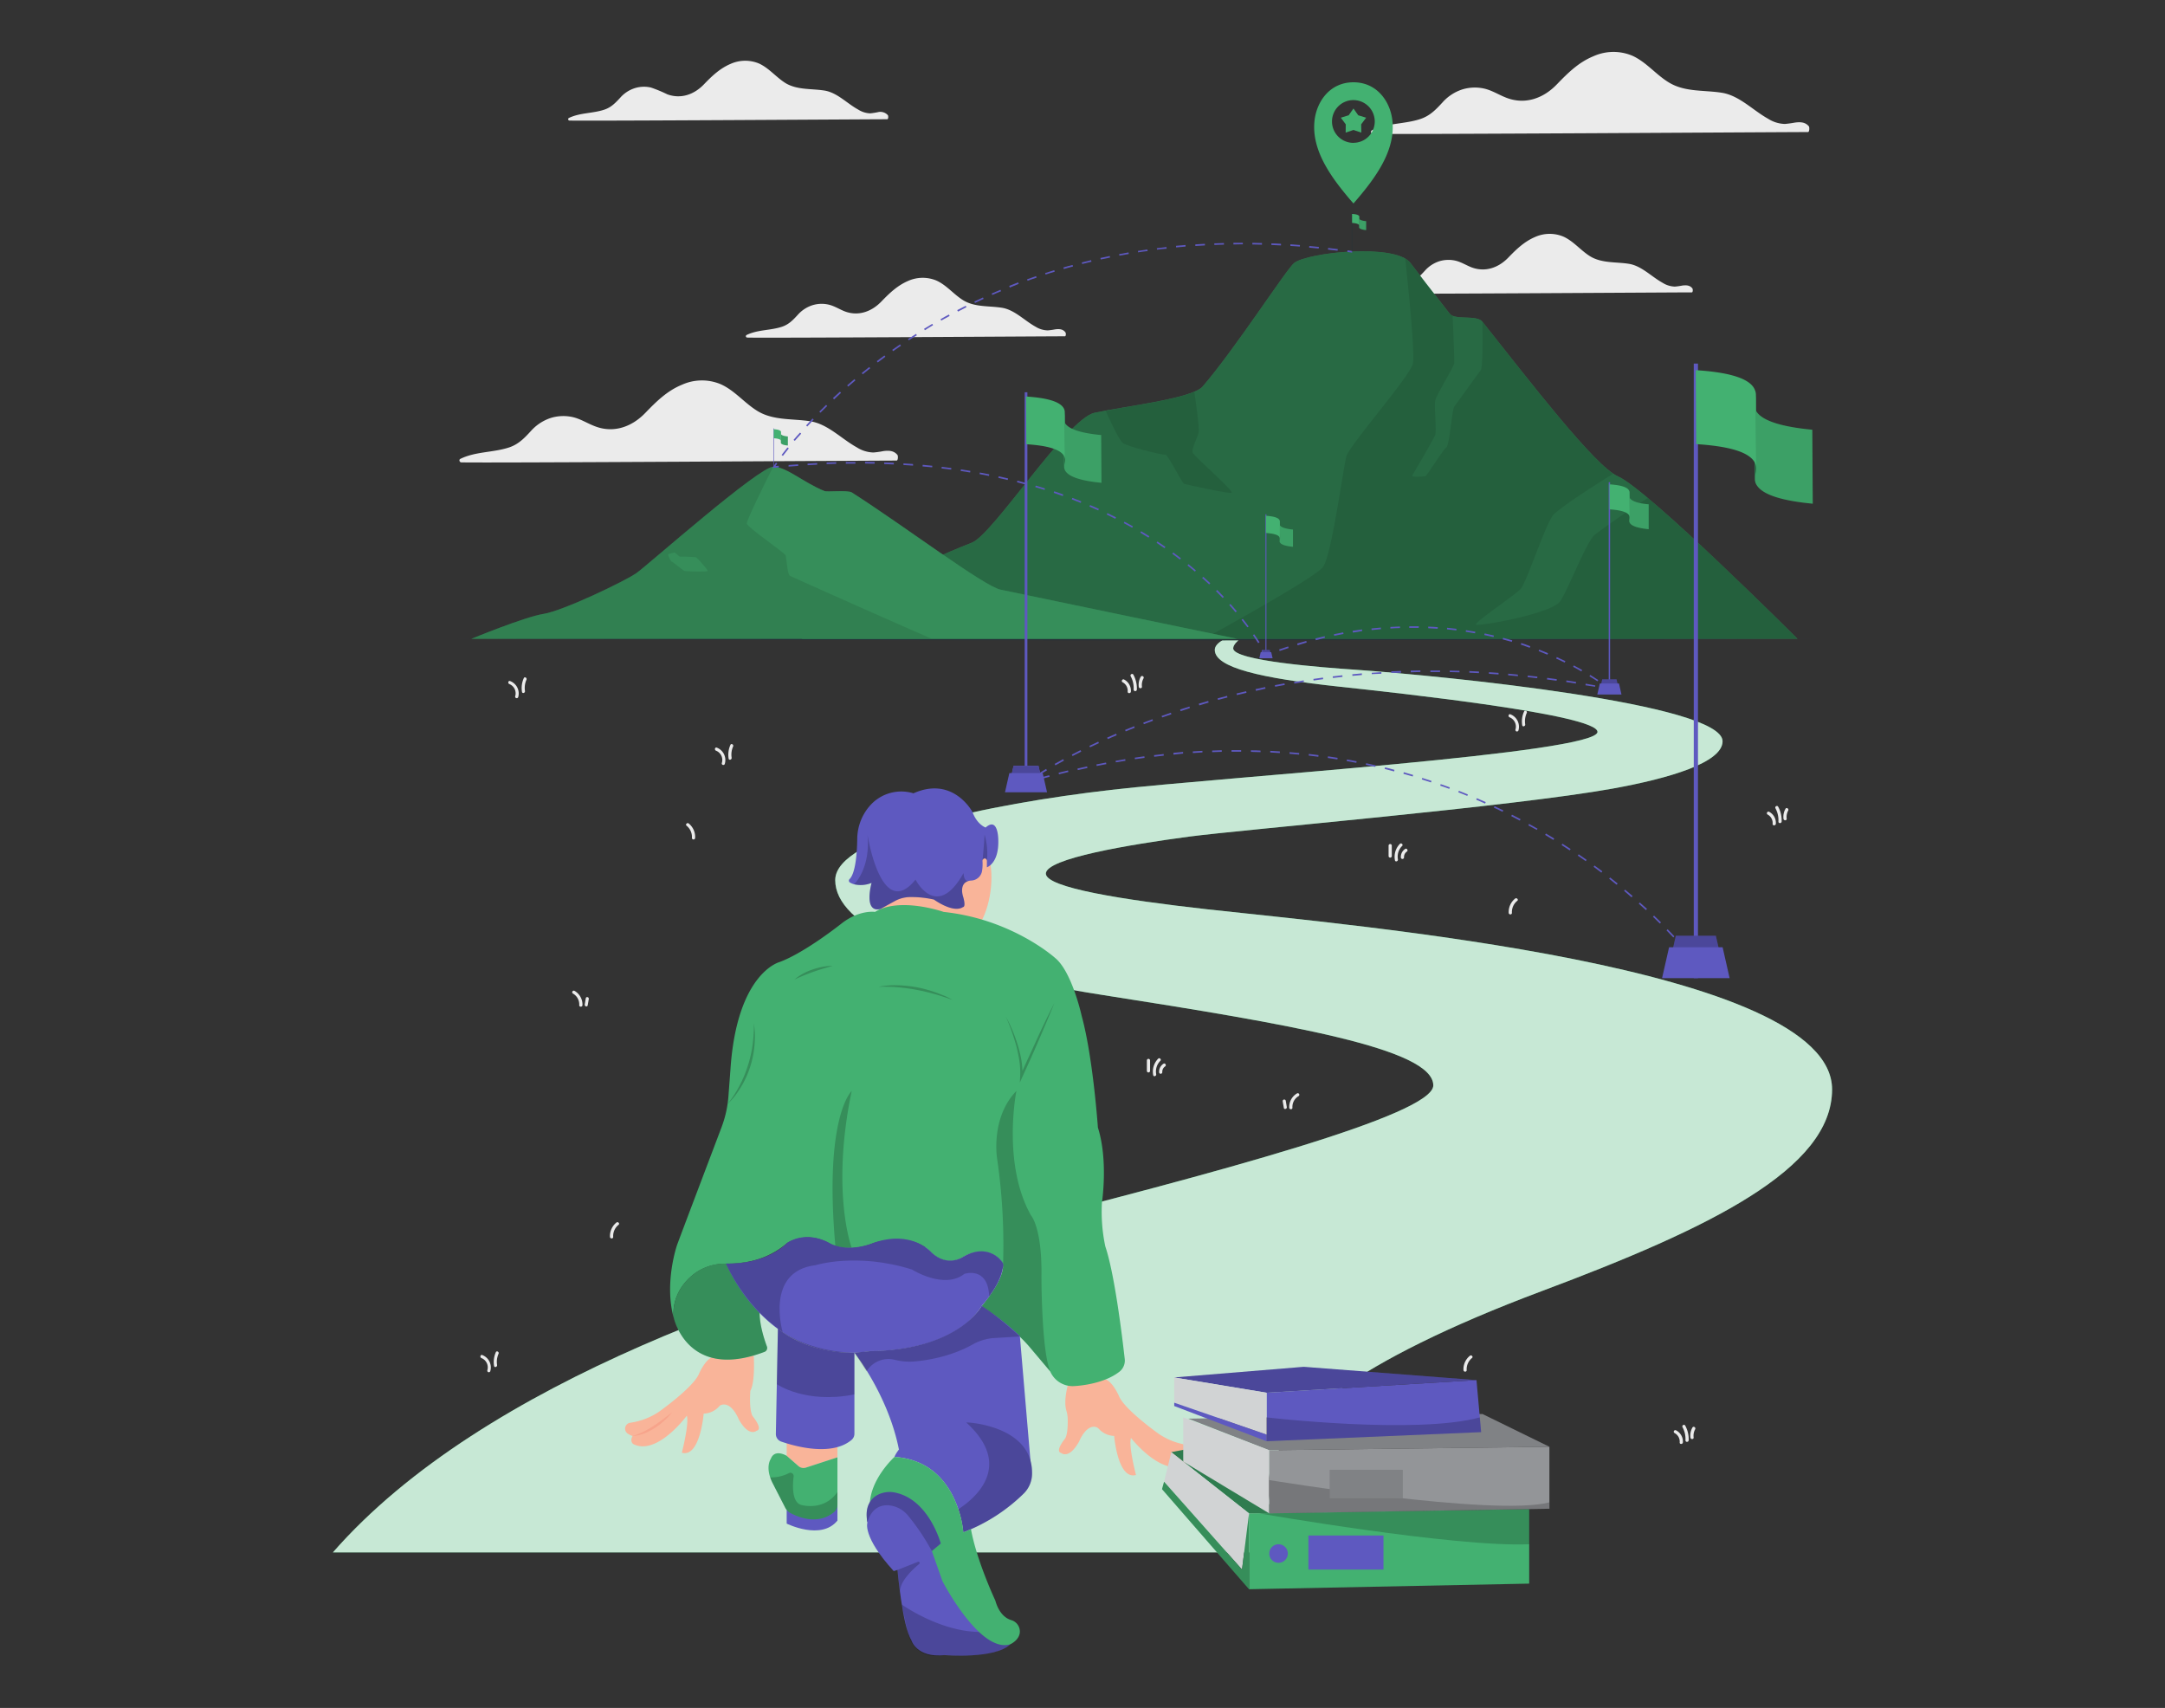  <!DOCTYPE svg PUBLIC "-//W3C//DTD SVG 1.1//EN" "http://www.w3.org/Graphics/SVG/1.1/DTD/svg11.dtd">
<svg id="e4d72d45-6d3b-45aa-99df-85cd7aae4eb8" data-name="Layer 1" xmlns="http://www.w3.org/2000/svg" width="865.76" height="682.89" viewBox="0 0 865.76 682.89">
<rect x="0" y="0" width="865.76" height="682.89" fill="#333333" stroke="none"/>
<defs>
<style xmlns="http://www.w3.org/1999/xhtml">*, ::after, ::before { box-sizing: border-box; }
img, svg { vertical-align: middle; }
</style>
<style xmlns="http://www.w3.org/1999/xhtml">*, body, html { -webkit-font-smoothing: antialiased; }
img, svg { max-width: 100%; }
</style>
</defs>
<g id="f232cc71-039f-4b0a-aa33-c9665dc0aefd" data-name="freepik--background-complete--inject-22">
<path d="M723,52.8c-9.2,0-164.3,1-174,.71a.76.76,0,0,1-.39-1.4c6.16-3,13.12-2.42,19.5-4.57,3.77-1.29,6.07-3.72,8.68-6.54a18,18,0,0,1,8.06-5.27,17.06,17.06,0,0,1,8.8-.28c3.14.75,5.87,2.56,8.88,3.69,7.45,2.81,14.69.14,20-5.37,4.4-4.55,8.7-8.84,14.66-11.28a19.49,19.49,0,0,1,15.54-.22c5.69,2.56,9.6,7.77,14.94,10.88,6.34,3.71,13.92,2.82,20.9,3.94s12.37,7,18.51,10.41a13.11,13.11,0,0,0,6.68,2.06c1.37-.12,2.73-.31,4.08-.56,2.12-.27,4.11-.21,5.54,1.55C723.63,51,723.57,52.8,723,52.8Z" fill="#ebebeb"/>
<path d="M358.53,184.15c-9.22,0-164.32,1-174.06.72-.69,0-1.08-1.05-.38-1.4,6.15-3,13.14-2.47,19.55-4.59,3.75-1.28,6.06-3.72,8.66-6.54a18.22,18.22,0,0,1,8.08-5.27,17.09,17.09,0,0,1,8.78-.27c3.14.75,5.88,2.57,8.88,3.68,7.45,2.82,14.69.14,20-5.37,4.39-4.54,8.7-8.83,14.67-11.28a19.4,19.4,0,0,1,15.52-.2c5.69,2.56,9.6,7.69,14.95,10.87,6.33,3.7,13.91,2.83,20.9,3.95s12.37,7,18.51,10.39a13,13,0,0,0,6.69,2.08,33.35,33.35,0,0,0,4.06-.58c2.12-.25,4.12-.2,5.54,1.57C359.2,182.28,359.13,184.15,358.53,184.15Z" fill="#ebebeb"/>
<path d="M425.86,134.46c-6.73,0-120,.75-127.08.51a.55.55,0,0,1-.28-1c4.49-2.22,9.57-1.78,14.24-3.34,2.74-.93,4.42-2.72,6.32-4.79A13.24,13.24,0,0,1,325,122a12.44,12.44,0,0,1,6.41-.19c2.29.54,4.28,1.86,6.41,2.69,5.44,2.05,10.73.1,14.61-3.92,3.21-3.32,6.41-6.41,10.7-8.25a14.27,14.27,0,0,1,11.35-.15c4.15,1.88,7,5.67,10.91,8,4.61,2.69,10.15,2.06,15.25,2.87s9,5.13,13.51,7.6A9.56,9.56,0,0,0,419,132.1a29.48,29.48,0,0,0,3-.42c1.54-.19,3-.15,4,1.14C426.34,133.13,426.29,134.46,425.86,134.46Z" fill="#ebebeb"/>
<path d="M676.55,116.9c-6.73,0-120,.74-127.08.51a.55.55,0,0,1-.53-.57.56.56,0,0,1,.25-.44c4.49-2.22,9.58-1.78,14.24-3.35,2.75-.92,4.43-2.71,6.34-4.78a13.1,13.1,0,0,1,5.88-3.84,12.55,12.55,0,0,1,6.41-.2c2.29.54,4.29,1.86,6.49,2.7,5.43,2,10.71.1,14.6-3.93,3.2-3.32,6.41-6.41,10.7-8.24a14.22,14.22,0,0,1,11.35-.15c4.15,1.88,7,5.66,10.9,8,4.63,2.69,10.16,2.06,15.26,2.87s9,5.12,13.51,7.6a9.72,9.72,0,0,0,4.89,1.51,27.56,27.56,0,0,0,3-.42c1.54-.19,3-.16,4,1.14C677,115.62,677,116.9,676.55,116.9Z" fill="#ebebeb"/>
<path d="M354.81,47.68c-6.73,0-120,.74-127.07.52a.54.54,0,0,1-.54-.56.52.52,0,0,1,.27-.46C232,45,237,45.41,241.7,43.83c2.74-.92,4.43-2.72,6.33-4.77a13,13,0,0,1,5.9-3.84,12.23,12.23,0,0,1,6.41-.21,56.34,56.34,0,0,1,6.48,2.69c5.44,2,10.73.11,14.62-3.92,3.19-3.32,6.41-6.41,10.7-8.23a14.31,14.31,0,0,1,11.35-.17c4.15,1.89,7,5.67,10.89,8C319,36,324.53,35.4,329.65,36.2s9,5.13,13.51,7.6A9.63,9.63,0,0,0,348,45.32c1-.1,2-.26,3-.46a4.07,4.07,0,0,1,4,1.14C355.31,46.3,355.26,47.68,354.81,47.68Z" fill="#ebebeb"/>
<path d="M204,272.31c-.74-.31-1.06.89-.33,1.19a4,4,0,0,1,2.34,4.92.63.63,0,0,0,1.21.33A5.31,5.31,0,0,0,204,272.31Z" fill="#ebebeb"/>
<path d="M209.46,271.14a9.54,9.54,0,0,0-.72,5.5c.13.79,1.28.45,1.19-.33a8.12,8.12,0,0,1,.6-4.54C210.85,271.05,209.78,270.41,209.46,271.14Z" fill="#ebebeb"/>
<path d="M604,285.61c-.74-.3-1.06.89-.33,1.2a4,4,0,0,1,2.35,4.88.62.62,0,0,0,1.2.33A5.32,5.32,0,0,0,604,285.61Z" fill="#ebebeb"/>
<path d="M609.48,284.45a9.5,9.5,0,0,0-.76,5.51c.12.78,1.28.45,1.19-.33a8,8,0,0,1,.61-4.54C610.88,284.34,609.8,283.72,609.48,284.45Z" fill="#ebebeb"/>
<path d="M192.86,541.79c-.75-.29-1.07.9-.34,1.21a4,4,0,0,1,2.36,4.88.62.62,0,0,0,.44.76.61.61,0,0,0,.75-.44A5.31,5.31,0,0,0,192.86,541.79Z" fill="#ebebeb"/>
<path d="M198.29,540.64a9.7,9.7,0,0,0-.72,5.5c.13.78,1.28.45,1.21-.34a8,8,0,0,1,.59-4.53C199.69,540.54,198.62,539.93,198.29,540.64Z" fill="#ebebeb"/>
<path d="M286.64,298.93c-.74-.29-1.06.9-.33,1.21a4,4,0,0,1,2.36,4.88.62.62,0,1,0,1.19.32A5.31,5.31,0,0,0,286.64,298.93Z" fill="#ebebeb"/>
<path d="M292.09,297.82a9.7,9.7,0,0,0-.72,5.5c.13.78,1.28.45,1.21-.34a8,8,0,0,1,.59-4.53C293.47,297.71,292.41,297.09,292.09,297.82Z" fill="#ebebeb"/>
<path d="M449.52,271.7c-.7-.37-1.28.71-.63,1.08a3.83,3.83,0,0,1,2.05,3.77c0,.79,1.18.79,1.29,0A5.05,5.05,0,0,0,449.52,271.7Z" fill="#ebebeb"/>
<path d="M453.23,269.77c-.39-.71-1.47-.08-1.08.63a9.88,9.88,0,0,1,1.18,5.3.64.64,0,0,0,1.28,0A11.35,11.35,0,0,0,453.23,269.77Z" fill="#ebebeb"/>
<path d="M456.17,270.59a6.55,6.55,0,0,0-.79,4c.09.78,1.28.8,1.28,0a5.39,5.39,0,0,1,.62-3.34.65.65,0,0,0-.24-.87A.64.64,0,0,0,456.17,270.59Z" fill="#ebebeb"/>
<path d="M670.25,571.9a.62.62,0,0,0-.62,1.08,3.85,3.85,0,0,1,2.06,3.76c-.06.8,1.18.79,1.28,0A5.06,5.06,0,0,0,670.25,571.9Z" fill="#ebebeb"/>
<path d="M673.9,570c-.39-.71-1.45-.08-1.08.62A10,10,0,0,1,674,575.9c0,.8,1.19.8,1.28,0A11.37,11.37,0,0,0,673.9,570Z" fill="#ebebeb"/>
<path d="M676.78,570.79a6.36,6.36,0,0,0-.79,4c.1.79,1.28.79,1.28,0a5.42,5.42,0,0,1,.61-3.33C678.24,570.7,677.16,570.08,676.78,570.79Z" fill="#ebebeb"/>
<path d="M707.43,324.57a.63.63,0,0,0-.63,1.08,3.84,3.84,0,0,1,2.05,3.75c-.06.8,1.18.8,1.29,0A5,5,0,0,0,707.43,324.57Z" fill="#ebebeb"/>
<path d="M711.07,322.56c-.38-.71-1.46-.08-1.08.63a10,10,0,0,1,1.18,5.32c0,.79,1.2.79,1.29,0A11.32,11.32,0,0,0,711.07,322.56Z" fill="#ebebeb"/>
<path d="M714,323.39a6.37,6.37,0,0,0-.8,4c.09.78,1.28.8,1.28,0a5.35,5.35,0,0,1,.62-3.33C715.42,323.29,714.34,322.69,714,323.39Z" fill="#ebebeb"/>
<path d="M518.71,437.15a.62.62,0,0,1,.82.33.64.64,0,0,1-.2.75,5,5,0,0,0-2.5,4.67c0,.81-1.2.8-1.28,0A6.27,6.27,0,0,1,518.71,437.15Z" fill="#ebebeb"/>
<path d="M514.16,440.12l.42,2.5c.14.78-1.07,1.13-1.19.34s-.3-1.67-.44-2.57A.62.62,0,1,1,514.16,440.12Z" fill="#ebebeb"/>
<path d="M229.7,396.15a.63.63,0,0,0-.63,1.08,5,5,0,0,1,2.56,4.68c0,.79,1.21.79,1.29,0A6.31,6.31,0,0,0,229.7,396.15Z" fill="#ebebeb"/>
<path d="M234.25,399.13l-.42,2.5c-.15.78,1.06,1.11,1.19.33s.28-1.67.43-2.5S234.4,398.33,234.25,399.13Z" fill="#ebebeb"/>
<path d="M275.42,329.26c-.6-.5-1.48.37-.87.89a5.75,5.75,0,0,1,2.14,4.86.64.64,0,0,0,1.28,0A6.92,6.92,0,0,0,275.42,329.26Z" fill="#ebebeb"/>
<path d="M418.18,453.3c-.62-.5-1.5.37-.89.89a5.76,5.76,0,0,1,2.16,4.87c0,.79,1.2.79,1.28,0A7,7,0,0,0,418.18,453.3Z" fill="#ebebeb"/>
<path d="M605.86,359.3c.62-.51,1.5.37.89.87A5.76,5.76,0,0,0,604.6,365c0,.81-1.21.8-1.29,0A6.91,6.91,0,0,1,605.86,359.3Z" fill="#ebebeb"/>
<path d="M587.78,542.09c.6-.52,1.48.37.87.87a5.79,5.79,0,0,0-2.14,4.87c0,.81-1.21.79-1.28,0A6.88,6.88,0,0,1,587.78,542.09Z" fill="#ebebeb"/>
<path d="M246.48,488.82c.61-.51,1.5.37.88.89a5.73,5.73,0,0,0-2.15,4.86c0,.8-1.21.79-1.28,0A6.92,6.92,0,0,1,246.48,488.82Z" fill="#ebebeb"/>
<path d="M559.82,337.39a7.34,7.34,0,0,0-2,6.58c.14.78,1.29.44,1.2-.34a6,6,0,0,1,1.65-5.36C561.29,337.74,560.37,336.85,559.82,337.39Z" fill="#ebebeb"/>
<path d="M555.28,338.11v4.16a.64.64,0,1,0,1.28,0v-4.16a.64.64,0,0,0-1.28,0Z" fill="#ebebeb"/>
<path d="M561.93,339.42a3.82,3.82,0,0,0-1.75,3.38.64.64,0,0,0,1.28,0,2.56,2.56,0,0,1,1.14-2.31C563.23,340.06,562.57,339,561.93,339.42Z" fill="#ebebeb"/>
<path d="M463.15,423.28a7.38,7.38,0,0,0-2,6.57c.14.79,1.29.45,1.2-.33a6,6,0,0,1,1.66-5.36C464.58,423.62,463.71,422.74,463.15,423.28Z" fill="#ebebeb"/>
<path d="M458.62,424v4.16a.64.64,0,1,0,1.28,0V424a.64.64,0,0,0-1.28,0Z" fill="#ebebeb"/>
<path d="M465.26,425.32a3.82,3.82,0,0,0-1.75,3.37.64.64,0,0,0,1.28,0,2.56,2.56,0,0,1,1.14-2.31C466.56,425.94,465.94,424.87,465.26,425.32Z" fill="#ebebeb"/>
</g>
<g id="bec2d022-8875-491b-a73c-e3c2ed46c8f2" data-name="freepik--Road--inject-22">
<path d="M732.63,435.57c0,31.83-49,55.51-115.86,80.56C463.47,573.55,511.66,612.45,524,620.69H133.13c60.55-69.22,181.19-108.22,261.65-128.53,92.15-23.27,178.38-46.4,178.38-58.18,0-14.78-57.95-24.52-132.3-36.17C368.25,386.44,334,369.87,334,351.88c0-17.63,61.17-30.4,110.34-36.06,45.21-5.21,194.48-14.64,194.48-23.19,0-6.95-79.63-15.54-103.13-18.07-31.47-3.39-49.91-7.6-49.91-14.71,0-1.43,1.16-2.73,3.08-3.85h6.41s-2.13,1.68-2.13,3.24c0,5,36.5,7.7,48.64,8.52,36.37,2.56,147.06,13.62,147.06,28.62,0,8.53-21.27,14.82-43.89,18.91-40.14,7.24-148,16.37-169.55,19.23-23.77,3.18-57.17,8.73-57.17,14.77,0,5.64,30.83,10.51,64.72,14.3C540.55,370,732.63,386.3,732.63,435.57Z" fill="#43b171" data-primary="true"/>
<g opacity="0.7">
<path d="M732.63,435.57c0,31.83-49,55.51-115.86,80.56C463.47,573.55,511.66,612.45,524,620.69H133.13c60.55-69.22,181.19-108.22,261.65-128.53,92.15-23.27,178.38-46.4,178.38-58.18,0-14.78-57.95-24.52-132.3-36.17C368.25,386.44,334,369.87,334,351.88c0-17.63,61.17-30.4,110.34-36.06,45.21-5.21,194.48-14.64,194.48-23.19,0-6.95-79.63-15.54-103.13-18.07-31.47-3.39-49.91-7.6-49.91-14.71,0-1.43,1.16-2.73,3.08-3.85h6.41s-2.13,1.68-2.13,3.24c0,5,36.5,7.7,48.64,8.52,36.37,2.56,147.06,13.62,147.06,28.62,0,8.53-21.27,14.82-43.89,18.91-40.14,7.24-148,16.37-169.55,19.23-23.77,3.18-57.17,8.73-57.17,14.77,0,5.64,30.83,10.51,64.72,14.3C540.55,370,732.63,386.3,732.63,435.57Z" fill="#fff"/>
</g>
</g>
<g id="b39d023e-ce8c-4617-b8c0-0315f51ba0be" data-name="freepik--Floor--inject-22">
<path d="M182.32,255.42c173.8-.78,368.78-.78,542.58,0C551.1,256.22,356.12,256.22,182.32,255.42Z" fill="#263238"/>
</g>
<g id="ac33a1e5-acbf-4199-a349-0bfae8e3f7c6" data-name="freepik--Mountains--inject-22">
<path d="M718.8,255.42S659.15,195.81,647,190.47c-9.26-4.08-35.31-38.09-54.2-61.84-2.28-2.87-11-.51-13.07-3.18-7.06-9-12.82-16.5-15.74-20.34-6-7.87-40.76-4.25-46.43,0-2.91,2.16-23.53,34.24-36.64,49.44-4.22,4.88-31.9,8-43.27,10.51-11,2.42-40.45,48.56-49,51.91-47.15,18.52-58.8,35.08-68.17,38.45Z" fill="#43b171" data-primary="true"/>
<path d="M718.8,255.42S659.15,195.81,647,190.47c-9.26-4.08-35.31-38.09-54.2-61.84-2.28-2.87-11-.51-13.07-3.18-7.06-9-12.82-16.5-15.74-20.34-6-7.87-40.76-4.25-46.43,0-2.91,2.16-23.53,34.24-36.64,49.44-4.22,4.88-31.9,8-43.27,10.51-11,2.42-40.45,48.56-49,51.91-47.15,18.52-58.8,35.08-68.17,38.45Z" opacity="0.4" style="isolation:isolate"/>
<path d="M718.78,255.41H481.51c14.33-7.91,44.86-25,47.54-28.7,3.51-4.81,8.06-39.63,9.36-44.24s25.64-32.2,26.61-37.18-3-41.15-3.09-41.89h0a1.1,1.1,0,0,1,.26.15,1.87,1.87,0,0,1,.29.2l.29.2.24.19a2.16,2.16,0,0,1,.27.25l.1.09a1.47,1.47,0,0,1,.21.22l.14.14.19.24.44.56.47.62.5.65.54.71c3.2,4.16,8,10.48,13.79,17.8a1,1,0,0,0,.26.27,1.44,1.44,0,0,0,.27.22,2.14,2.14,0,0,0,.38.23l.32.13s.78,17.45.62,19-7.18,12.63-7.6,15,.62,11.67,0,13.66c-.39,1.14-7.4,13.26-9.23,16.24-.52.79,5,.27,5.19.27.69,0,7.24-10.78,8.5-11.54s2.3-15.26,3.19-16.36,9.41-13.09,10.52-14.41.71-19.52.71-19.52c3.54,4.45,7.33,9.25,11.22,14.18l2.93,3.69,1,1.28q1.33,1.71,2.7,3.4c1.28,1.54,2.46,3.07,3.69,4.59l1.85,2.28c.6.76,1.22,1.5,1.82,2.24l1.81,2.22c2.41,2.94,4.78,5.76,7.05,8.42l1.7,2c4.31,5,8.28,9.29,11.62,12.44.55.51,1.07,1,1.59,1.45l1,.88.6.49c.59.47,1.16.9,1.68,1.28,0,0-20.92,12.91-24,16.58s-10.6,26.92-13,29.48-18.53,13.34-17.83,14.22,30.35-4.34,33.7-9.35,10.54-24,13.86-26.6c2.56-2,14.61-10.59,21.16-14.66C686.92,223,717.58,254.55,718.78,255.41Z" opacity="0.1" style="isolation:isolate"/>
<path d="M492.53,197c-.92.58-17.95-3.26-18.93-3.51S467.05,181.6,466,181.8s-15.13-3.2-17-4.69-6.79-12.72-6.79-12.72h0l4.63-1c10.51-1.79,24.16-3.93,30.76-6.72.36,2.42,2.07,14.24,1.75,16.1-.36,2.06-3.14,6.86-2.31,8.38S493.45,196.38,492.53,197Z" opacity="0.1" style="isolation:isolate"/>
<path d="M494.72,255.41s-84-17.38-94.62-19.65c-6.77-1.45-38.1-25.22-59.48-38.88-1.65-1-9.89-.12-10.89-.53-8.62-3.51-15.22-9.74-20.51-9.74-5.77,0-50,39.15-54.59,42.43s-29.48,15.18-37.17,16.38-29,10-29,10Z" fill="#43b171" data-primary="true"/>
<path d="M494.72,255.41s-84-17.38-94.62-19.65c-6.77-1.45-38.1-25.22-59.48-38.88-1.65-1-9.89-.12-10.89-.53-8.62-3.51-15.22-9.74-20.51-9.74-5.77,0-50,39.15-54.59,42.43s-29.48,15.18-37.17,16.38-29,10-29,10Z" opacity="0.2" style="isolation:isolate"/>
<path d="M315.92,230.25c-1.06-.55-1.41-7-1.74-8.12s-15.39-11.3-15.53-12.82,10.57-22.75,10.57-22.75c-5.77,0-50,39.15-54.59,42.43-.29.21-.65.45-1.09.72l-.72.42c-.88.53-2,1.12-3.2,1.77l-1.09.58-1.77.91-1.28.63-2,1-1.37.66c-1.39.66-2.81,1.29-4.27,2-5.32,2.45-10.89,4.8-15.19,6.28l-1.15.37c-.35.13-.71.23-1.06.34L219,245l-.86.2-.77.14c-.49.08-1,.18-1.6.31l-.9.22-1,.26-1,.28-1.06.31-2.23.69-2.36.78-1.82.63-.6.22-1.22.43-.6.22-1.29.44c-7,2.56-13.38,5.2-13.38,5.2H372.45C353.93,247.3,316.7,230.64,315.92,230.25Zm-42.09-1.94c-.6-.11-4.61-3.56-5.12-3.68s-1.77-2.83-1.46-3,2.15-.68,2.44-.72,1.93,1.66,2.22,1.66a54.87,54.87,0,0,1,6.41.25c.54.26,4.8,5,4.63,5.45S274.42,228.43,273.83,228.31Z" opacity="0.1" style="isolation:isolate"/>
</g>
<g id="e1d6f1bc-34a7-4ee2-95f6-badc2b74ef7e" data-name="freepik--Locator--inject-22">
<path d="M556.83,48.46c-.77-7.8-6.14-15.56-15.6-15.56s-14.81,7.76-15.59,15.56c-1.19,12,6.94,22.94,15.59,32.9C549.91,71.4,558,60.5,556.83,48.46Zm-15.6,8.66a8.55,8.55,0,1,1,8.52-8.57v0a8.53,8.53,0,0,1-8.52,8.55Z" fill="#43b171" data-primary="true"/>
<polygon points="541.24 43.38 543.14 46.09 546.31 47.06 544.32 49.71 544.37 53.02 541.24 51.96 538.12 53.02 538.15 49.71 536.18 47.06 539.33 46.09 541.24 43.38" fill="#43b171" data-primary="true"/>
</g>
<g id="b3c45c06-c7db-4be0-8bce-dab31f4b2919" data-name="freepik--Line--inject-22">
<path d="M678,385.1l-1.17-1.5.5-.39c.79,1,1.18,1.52,1.18,1.52Z" fill="#5e59c0" data-secondary="true"/>
<path d="M674.28,380.62c-.73-.88-1.59-1.85-2.56-2.93l.47-.42c1,1.08,1.82,2.06,2.56,2.94Zm-5.13-5.8L666.41,372l.46-.45c1,1,1.85,1.93,2.68,2.82Zm-5.38-5.56L661,366.55l.44-.46c1,.93,1.89,1.84,2.78,2.71Zm-5.59-5.37c-.92-.85-1.87-1.72-2.86-2.57l.42-.47c1,.88,2,1.76,2.88,2.56Zm-5.77-5.13c-.95-.82-1.94-1.67-2.95-2.56l.41-.49c1,.84,2,1.69,3,2.56Zm-5.93-5c-1-.8-2-1.61-3-2.41l.4-.5c1,.8,2,1.61,3,2.41Zm-6.12-4.86c-1-.77-2.05-1.55-3.1-2.32l.37-.52c1.06.77,2.1,1.56,3.12,2.32Zm-6.24-4.59c-1-.73-2.1-1.48-3.18-2.21l.36-.52c1.07.73,2.14,1.47,3.18,2.22ZM627.71,340c-1.07-.71-2.14-1.41-3.25-2.11l.35-.55c1.1.71,2.19,1.41,3.26,2.12Zm-6.53-4.17c-1.09-.67-2.19-1.35-3.3-2l.33-.55,3.32,2Zm-6.65-4L611.16,330l.31-.56c1.14.63,2.27,1.28,3.38,1.9Zm-6.78-3.73c-1.13-.6-2.27-1.19-3.42-1.78l.28-.58c1.16.59,2.31,1.19,3.45,1.79Zm-6.89-3.51c-1.15-.57-2.32-1.13-3.5-1.68l.29-.58c1.18.55,2.34,1.12,3.5,1.68Zm-7-3.3c-1.16-.52-2.34-1.05-3.54-1.56l.25-.59,3.56,1.56Zm-7.11-3.06c-1.18-.49-2.39-1-3.59-1.44l.24-.6,3.59,1.45Zm-7.21-2.82c-1.19-.45-2.41-.89-3.62-1.28l.2-.61c1.28.44,2.45.88,3.65,1.29Zm-7.29-2.57c-1.21-.41-2.44-.8-3.68-1.2l.19-.6c1.28.38,2.48.79,3.69,1.2ZM416,311.57l-.18-.61,3.74-1,.17.62Zm148.92-1.11-3.72-1.08.18-.62c1.28.35,2.49.72,3.72,1.09Zm-141.44-.87-.16-.62,3.77-.92.15.61Zm134-1.15c-1.29-.33-2.49-.65-3.76-1l.15-.63c1.28.31,2.53.63,3.77,1ZM431,307.91l-.14-.62,3.85-.85.14.63Zm118.95-1.29-3.78-.83.14-.63c1.28.27,2.56.54,3.78.84Zm-111.38-.36-.13-.62,3.84-.75.13.63ZM542.37,305l-3.85-.71.12-.63,3.85.71Zm-96.14-.18-.12-.62,3.85-.66.1.63c-1.36.19-2.64.41-3.91.64Zm88.58-1.18c-1.28-.2-2.57-.41-3.85-.59l.09-.64,3.85.59Zm-80.94-.07-.11-.63,3.85-.55.09.64c-1.36.15-2.63.34-3.91.52Zm7.69-1-.08-.64c1.28-.16,2.57-.31,3.85-.44l.06.63Zm65.62,0c-1.28-.17-2.56-.33-3.85-.48l.08-.64,3.85.48Zm-57.93-.85V301l3.85-.34v.64Zm50.24,0c-1.28-.11-2.57-.24-3.85-.34l.07-.64,3.84.34ZM477,301.09v-.65l3.84-.23v.63Zm34.8,0c-1.28-.09-2.56-.17-3.84-.23v-.65l3.84.23Zm-27.07-.36v-.64l3.84-.13v.64Zm19.35,0c-1.28,0-2.56-.08-3.84-.11V300c1.28,0,2.56,0,3.84.11Zm-11.61-.16v-.64h3.85v.64Z" fill="#5e59c0" data-secondary="true"/>
<path d="M408.59,313.78l1.53-1.11s.52-.38,1.58-1.09l.34.52h0l.18.61-1.86.54Z" fill="#5e59c0" data-secondary="true"/>
<path d="M415.33,310l-.34-.55c1-.6,2.09-1.28,3.34-2l.34.56C417.41,308.74,416.29,309.42,415.33,310Zm6.72-4-.32-.57c1.07-.6,2.21-1.23,3.42-1.88l.31.56c-1.21.66-2.35,1.28-3.41,1.89Zm6.86-3.72-.3-.56c1.11-.59,2.27-1.18,3.48-1.79l.29.58c-1.2.6-2.37,1.19-3.47,1.77Zm7-3.49-.28-.57c1.14-.56,2.32-1.12,3.54-1.67l.27.58Zm7.08-3.28-.26-.59,3.58-1.56.25.59Zm7.16-3.08-.24-.59,3.63-1.47.23.6Zm7.26-2.88-.23-.6,3.67-1.37.21.6c-1.24.45-2.46.91-3.65,1.37Zm7.32-2.69-.22-.6c1.22-.44,2.45-.86,3.71-1.29l.2.62Zm7.38-2.57-.19-.61,3.73-1.18.18.61c-1.26.45-2.49.85-3.72,1.25Zm7.46-2.32-.19-.61,3.76-1.09.18.63c-1.27.41-2.52.78-3.75,1.14Zm7.5-2.12-.16-.62,3.78-1,.15.63Zm7.55-1.94-.15-.63,3.85-.9.14.63Zm7.61-1.76-.15-.62,3.85-.81.13.63c-1.3.32-2.58.59-3.83.87Zm7.69-1.57-.12-.63,3.85-.72.11.64Zm127.93,0L634,274l.1-.64,3.85.69Zm-7.69-1.28-3.84-.61.08-.63,3.85.61Zm-112.58,0-.1-.63,3.85-.63.1.63Zm104.88-1.12-3.85-.51.09-.64,3.85.52Zm-97.17-.09-.09-.63q1.92-.28,3.84-.54l.09.64Zm89.42-.91-3.84-.44.08-.64,3.84.44Zm-81.69-.1-.08-.64c1.28-.16,2.56-.31,3.85-.44l.07.63Zm74-.73L603.1,270v-.64l3.84.36Zm-66.2-.12-.06-.63,3.84-.36v.65Zm58.43-.55-3.84-.27v-.64l3.84.27Zm-50.7-.14V269l3.85-.26v.64Zm42.87-.4-3.85-.18v-.64l3.85.18Zm-35.07-.08v-.64l3.91-.16V269Zm27.29-.24-3.91-.1v-.6l3.91.1Zm-19.5,0v-.7l3.85-.08v.64Zm11.69-.1h-3.84v-.64h3.91Z" fill="#5e59c0" data-secondary="true"/>
<path d="M644.74,276l-1.28-.25-1.88-.37.11-.63.58.11-.45-.34.37-.51c1,.73,1.52,1.17,1.54,1.18Z" fill="#5e59c0" data-secondary="true"/>
<path d="M638.78,272.4c-1-.68-2.09-1.36-3.18-2l.34-.54c1.1.68,2.18,1.36,3.2,2.05Zm-6.41-3.95c-1.07-.62-2.19-1.28-3.3-1.82l.29-.57c1.13.59,2.25,1.21,3.33,1.82Zm-6.67-3.54c-1.13-.55-2.29-1.09-3.41-1.6l.25-.59c1.16.52,2.31,1.06,3.44,1.61Zm-6.9-3.15c-1.14-.48-2.31-.95-3.51-1.43l.23-.59c1.21.47,2.38.94,3.52,1.43Zm-107.07-1.48-.22-.6c1.21-.42,2.41-.82,3.61-1.21l.19.61Zm100-1.28c-1.16-.41-2.36-.82-3.57-1.28l.19-.62c1.28.4,2.43.81,3.6,1.29Zm-92.83-1.06-.18-.62c1.21-.37,2.43-.72,3.64-1.05l.18.62c-1.18.39-2.4.74-3.62,1.11Zm85.65-1.29c-1.19-.34-2.41-.69-3.64-1l.17-.63c1.28.34,2.46.68,3.65,1Zm-78.37-.75-.16-.63,3.7-.88.14.61c-1.2.35-2.43.65-3.66,1Zm71.07-1.18c-1.21-.28-2.44-.57-3.7-.82l.15-.63,3.7.82Zm-63.7-.51-.13-.63,3.72-.73.11.63Zm56.3-1c-1.28-.22-2.46-.42-3.72-.61l.09-.63c1.28.19,2.57.39,3.75.61ZM541,252.85l-.1-.64,3.76-.54.07.63c-1.2.24-2.44.48-3.7.62Zm41.41-.8c-1.28-.15-2.49-.29-3.76-.42V251c1.29.12,2.57.26,3.77.41Zm-33.91-.13-.07-.64c1.28-.14,2.56-.25,3.78-.36v.65C551,251.67,549.75,251.78,548.47,251.92Zm26.4-.52c-1.28-.09-2.57-.17-3.77-.22v-.64c1.28,0,2.56.13,3.84.22ZM556,251.3v-.64c1.28-.08,2.56-.15,3.84-.18v.64c-1.3,0-2.56.1-3.83.18Zm11.33-.25h-3.78v-.64h3.84Z" fill="#5e59c0" data-secondary="true"/>
<path d="M506.08,262.38l-.13-.26s-.28-.61-.88-1.68l.56-.31c.37.68.63,1.17.77,1.45l1.53-.58.23.6-1.8.68Z" fill="#5e59c0" data-secondary="true"/>
<path d="M503.13,257.15c-.65-1-1.36-2.12-2.1-3.2l.52-.36c.76,1.09,1.47,2.17,2.12,3.22Zm-4.32-6.33c-.74-1-1.52-2-2.32-3l.5-.38c.8,1,1.59,2,2.33,3.06Zm-4.74-6c-.82-1-1.66-2-2.5-2.9l.47-.43c.85,1,1.69,1.93,2.57,2.92Zm-5.13-5.73c-.87-.92-1.77-1.85-2.67-2.74l.47-.45c.89.89,1.79,1.82,2.67,2.75Zm-5.4-5.42c-.91-.86-1.84-1.73-2.82-2.57l.44-.47c1,.88,1.91,1.76,2.82,2.56Zm-5.69-5.13c-1-.81-1.93-1.63-3-2.45l.41-.5c1,.82,2,1.65,2.95,2.46Zm-6-4.82c-1-.77-2-1.54-3.06-2.31l.38-.51c1.06.77,2.08,1.54,3.07,2.31Zm-6.18-4.53c-1-.71-2.08-1.43-3.16-2.15l.34-.54c1.09.72,2.16,1.44,3.2,2.17Zm-6.4-4.23c-1.08-.66-2.17-1.28-3.27-2l.32-.55c1.11.65,2.2,1.28,3.28,2ZM452.73,211c-1.09-.62-2.22-1.28-3.35-1.84l.3-.57c1.14.61,2.26,1.29,3.37,1.85ZM446,207.43c-1.12-.58-2.27-1.14-3.43-1.71l.27-.57c1.18.56,2.32,1.13,3.45,1.7Zm-6.84-3.36-3.5-1.54.25-.59c1.18.5,2.36,1,3.52,1.55Zm-7-3c-1.17-.48-2.36-.95-3.56-1.41l.23-.59c1.2.46,2.39.92,3.57,1.4ZM425,198.33l-3.63-1.28.2-.61c1.29.41,2.44.84,3.64,1.28Zm-7.27-2.44L414,194.76l.18-.6c1.29.36,2.47.73,3.67,1.12Zm-7.35-2.08c-1.28-.33-2.45-.66-3.7-1l.16-.62c1.29.32,2.49.64,3.71,1Zm-7.42-1.89-3.73-.85.13-.63c1.28.27,2.56.55,3.75.85Zm-7.49-1.63c-1.28-.26-2.48-.5-3.75-.73l.11-.63c1.27.23,2.52.48,3.77.73Zm-7.53-1.38-3.79-.61.11-.63c1.28.2,2.56.39,3.78.61Zm-7.58-1.15c-1.28-.16-2.56-.33-3.85-.47l.08-.64c1.28.15,2.57.31,3.85.49Zm-7.6-.91-3.85-.35.07-.65,3.84.38Zm-57.42-.28v-.64l3.85-.29v.64Zm49.78-.4-3.85-.25v-.64l3.85.25ZM322.94,186v-.64l3.85-.22v.64Zm34.49-.31c-1.28,0-2.57-.11-3.85-.15v-.64c1.28,0,2.57.09,3.85.15Zm-26.88-.13v-.64l3.84-.12v.64Zm19.23-.17c-1.29,0-2.57,0-3.85-.07v-.64c1.28,0,2.56,0,3.85.06Zm-11.54,0v-.65h3.84v.65Z" fill="#5e59c0" data-secondary="true"/>
<path d="M308.86,187.11l.36-.55s.35-.56,1.08-1.59l.53.36-.7,1,1.28-.11.06.64-1.91.18Z" fill="#5e59c0" data-secondary="true"/>
<path d="M313.07,182.28l-.51-.39c.68-.89,1.46-1.91,2.36-3l.5.4C314.54,180.37,313.75,181.37,313.07,182.28Zm4.77-6-.5-.41c.78-.93,1.62-1.89,2.57-2.9l.48.42c-.95,1-1.78,2-2.55,2.87Zm5-5.73-.48-.44,2.57-2.79.46.44c-.86.94-1.72,1.88-2.57,2.77Zm5.25-5.53-.46-.45c.87-.88,1.78-1.78,2.72-2.69l.45.45c-.94.9-1.83,1.79-2.71,2.68Zm5.46-5.32-.47-.54c.91-.86,1.85-1.71,2.81-2.56l.43.47c-.93.9-1.87,1.76-2.77,2.62Zm5.64-5.13-.42-.48c.94-.82,1.91-1.66,2.9-2.5l.41.5c-1,.82-1.95,1.64-2.89,2.47Zm5.82-4.93-.41-.49c1-.79,2-1.6,3-2.4l.4.5Zm6-4.72-.39-.51c1-.76,2-1.53,3.07-2.28l.37.51Zm6.15-4.51-.37-.53c1-.73,2.06-1.46,3.13-2.18l.37.53c-1.06.72-2.1,1.44-3.13,2.17Zm6.28-4.31-.34-.52c1.05-.7,2.11-1.39,3.2-2.08l.35.54c-1.09.68-2.16,1.36-3.21,2Zm6.41-4.08-.33-.55c1.08-.65,2.17-1.28,3.28-2l.32.55q-1.56.9-3.24,2Zm6.57-3.84-.31-.55c1.1-.63,2.2-1.28,3.33-1.86l.31.56c-1.09.57-2.21,1.2-3.31,1.81Zm6.68-3.63-.31-.56c1.13-.59,2.25-1.17,3.41-1.75l.28.57C385.4,123.37,384.27,124,383.11,124.59Zm6.8-3.42-.28-.58c1.14-.54,2.29-1.09,3.46-1.61l.27.57Zm6.92-3.18-.25-.59c1.15-.51,2.32-1,3.51-1.51l.24.59c-1.12.42-2.29,1-3.44,1.46Zm7-2.95-.24-.7c1.18-.48,2.35-.94,3.56-1.39l.23.59c-1.15.51-2.33,1-3.5,1.45Zm7.11-2.72-.21-.6,3.6-1.28.2.61c-1.15.36-2.34.79-3.53,1.22Zm7.21-2.48-.19-.62,3.64-1.15.18.61c-1.17.32-2.38.71-3.58,1.11Zm7.28-2.25-.18-.61c1.22-.36,2.45-.71,3.68-1l.17.61c-1.16.29-2.44.63-3.62,1Zm7.34-2-.15-.61c1.28-.33,2.46-.63,3.71-.93l.15.63Zm7.43-1.77-.14-.63c1.28-.28,2.47-.54,3.73-.8l.12.62c-1.19.22-2.43.48-3.66.76Zm7.46-1.54-.13-.63,3.76-.69.11.63c-1.2.18-2.46.4-3.69.64Zm7.5-1.28-.11-.64,3.79-.56.09.62c-1.22.11-2.47.3-3.72.5Zm79.73-.73-3.84-.45.07-.64,3.85.46Zm-72.18-.35-.09-.64,3.84-.46.08.64c-1.27.07-2.54.22-3.78.39Zm64.62-.52L523.51,99l.07-.64c1.28.11,2.56.23,3.84.37Zm-57-.44-.06-.64,3.84-.33v.63Zm49.47-.34L516,98.32v-.64l3.84.29ZM478,98.35v-.64c1.28-.09,2.56-.17,3.84-.23v.64C480.53,98.18,479.25,98.26,478,98.35Zm34.26-.22q-1.92-.1-3.84-.18v-.64c1.28,0,2.56.1,3.84.18Zm-26.66-.19V97.3c1.28,0,2.56-.1,3.84-.13v.64c-1.32,0-2.58.08-3.85.13Zm19.05-.12-3.85-.08v-.65l3.85.09Zm-11.42-.08v-.65H497v.58h-.26Z" fill="#5e59c0" data-secondary="true"/>
<path d="M540.69,101l-1.91-.27.09-.64,1.91.26Z" fill="#5e59c0" data-secondary="true"/>
</g>
<g id="b642c1a5-78eb-4515-950b-078c477b9594" data-name="freepik--Flags--inject-22">
<rect x="677.32" y="145.37" width="1.68" height="245.72" fill="#5e59c0" data-secondary="true"/>
<polygon points="688.25 383.36 668.06 383.36 670.15 374.14 686.15 374.14 688.25 383.36" fill="#5e59c0" data-secondary="true"/>
<polygon points="688.25 383.36 668.06 383.36 670.15 374.14 686.15 374.14 688.25 383.36" opacity="0.2"/>
<polygon points="691.66 391.09 664.64 391.09 667.45 378.75 688.86 378.75 691.66 391.09" fill="#5e59c0" data-secondary="true"/>
<rect x="409.76" y="156.84" width="1.08" height="158.55" fill="#5e59c0" data-secondary="true"/>
<polygon points="416.59 311.97 404.01 311.97 405.31 306.23 415.28 306.23 416.59 311.97" fill="#5e59c0" data-secondary="true"/>
<polygon points="416.59 311.97 404.01 311.97 405.31 306.23 415.28 306.23 416.59 311.97" fill="#5e59c0" data-secondary="true"/>
<polygon points="416.59 311.97 404.01 311.97 405.31 306.23 415.28 306.23 416.59 311.97" opacity="0.2"/>
<polygon points="418.7 316.78 401.88 316.78 403.63 309.1 416.96 309.1 418.7 316.78" fill="#5e59c0" data-secondary="true"/>
<rect x="643.3" y="192.79" width="0.56" height="82.67" fill="#5e59c0" data-secondary="true"/>
<polygon points="647.18 274.92 639.96 274.92 640.71 271.62 646.44 271.62 647.18 274.92" fill="#5e59c0" data-secondary="true"/>
<polygon points="647.18 274.92 639.96 274.92 640.71 271.62 646.44 271.62 647.18 274.92" opacity="0.2"/>
<polygon points="648.41 277.68 638.75 277.68 639.75 273.27 647.41 273.27 648.41 277.68" fill="#5e59c0" data-secondary="true"/>
<rect x="506.04" y="205.62" width="0.38" height="56.99" fill="#5e59c0" data-secondary="true"/>
<polygon points="508.22 261.68 504.26 261.68 504.67 259.86 507.81 259.86 508.22 261.68" fill="#5e59c0" data-secondary="true"/>
<polygon points="508.41 261.68 504.44 261.68 504.86 259.86 508 259.86 508.41 261.68" opacity="0.2"/>
<polygon points="508.9 263.19 503.59 263.19 504.14 260.77 508.35 260.77 508.9 263.19" fill="#5e59c0" data-secondary="true"/>
<rect x="309.28" y="171.29" width="0.21" height="15.43" fill="#5e59c0" data-secondary="true"/>
<path d="M312.27,176.92v-3.6a.54.54,0,0,0,0,.18.76.76,0,0,0,.09.18c.32.42,1.28.7,2.7.84v3.62c-1.47-.14-2.38-.43-2.7-.85a.66.66,0,0,1-.09-.19A.28.28,0,0,1,312.27,176.92Z" fill="#43b171" data-primary="true"/>
<g opacity="0.1">
<path d="M312.27,176.92v-3.6a.54.54,0,0,0,0,.18.76.76,0,0,0,.09.18c.32.42,1.28.7,2.7.84v3.62c-1.47-.14-2.38-.43-2.7-.85a.66.66,0,0,1-.09-.19A.28.28,0,0,1,312.27,176.92Z"/>
</g>
<path d="M312.34,176.41a1.22,1.22,0,0,1,0,.27v-3.62a.57.57,0,0,0,0-.26C312.33,173.88,312.33,175.33,312.34,176.41Z" fill="#43b171" data-primary="true"/>
<g opacity="0.4">
<path d="M312.34,176.41a1.22,1.22,0,0,1,0,.27v-3.62a.57.57,0,0,0,0-.26C312.33,173.88,312.33,175.33,312.34,176.41Z"/>
</g>
<path d="M312.32,172.8v3.61a.74.74,0,0,0,0-.21,1.74,1.74,0,0,0-.11-.18c-.33-.43-1.28-.7-2.79-.79v-3.62c1.55.1,2.47.36,2.79.81a.42.42,0,0,1,.11.18A.67.67,0,0,1,312.32,172.8Z" fill="#43b171" data-primary="true"/>
<rect x="540.52" y="85.21" width="0.21" height="15.43" fill="#263238"/>
<path d="M543.51,90.84V87.22a.54.54,0,0,0,0,.18.51.51,0,0,0,.09.18c.32.43,1.28.72,2.71.85V92q-2.2-.21-2.7-.84l-.1-.18Z" fill="#43b171" data-primary="true"/>
<g opacity="0.1">
<path d="M543.51,90.84V87.22a.54.54,0,0,0,0,.18.51.51,0,0,0,.09.18c.32.43,1.28.72,2.71.85V92q-2.2-.21-2.7-.84l-.1-.18Z"/>
</g>
<path d="M543.59,90.33a1,1,0,0,1,0,.25,1.13,1.13,0,0,0,0,.26V87.22a1,1,0,0,1,0-.25,1.13,1.13,0,0,0,0-.26C543.56,87.8,543.58,89.24,543.59,90.33Z" fill="#43b171" data-primary="true"/>
<g opacity="0.4">
<path d="M543.59,90.33a1,1,0,0,1,0,.25,1.13,1.13,0,0,0,0,.26V87.22a1,1,0,0,1,0-.25,1.13,1.13,0,0,0,0-.26C543.56,87.8,543.58,89.24,543.59,90.33Z"/>
</g>
<path d="M543.56,86.71v3.62a.37.37,0,0,0,0-.21.81.81,0,0,0-.1-.18c-.33-.45-1.28-.7-2.79-.81v-3.6c1.55.09,2.46.36,2.79.8a.57.57,0,0,1,.14.38Z" fill="#43b171" data-primary="true"/>
<path d="M701.76,191.49l-.19-29.58a5,5,0,0,0,.26,1.48,5.85,5.85,0,0,0,.79,1.48c2.57,3.47,10,5.81,22.1,6.95l.18,29.57c-12.07-1.14-19.48-3.46-22.08-6.95A4.89,4.89,0,0,1,702,193,4.61,4.61,0,0,1,701.76,191.49Z" fill="#43b171" data-primary="true"/>
<g opacity="0.1">
<path d="M701.76,191.49l-.19-29.58a5,5,0,0,0,.26,1.48,5.85,5.85,0,0,0,.79,1.48c2.57,3.47,10,5.81,22.1,6.95l.18,29.57c-12.07-1.14-19.48-3.46-22.08-6.95A4.89,4.89,0,0,1,702,193,4.61,4.61,0,0,1,701.76,191.49Z"/>
</g>
<path d="M702.3,187.28a9.2,9.2,0,0,1-.29,2.15,9.07,9.07,0,0,0-.3,2.06l-.19-29.58a10.34,10.34,0,0,1,.3-2.07,9.6,9.6,0,0,0,.3-2.14C702.23,166.57,702.3,178.43,702.3,187.28Z" fill="#43b171" data-primary="true"/>
<g opacity="0.4">
<path d="M702.3,187.28a9.2,9.2,0,0,1-.29,2.15,9.07,9.07,0,0,0-.3,2.06l-.19-29.58a10.34,10.34,0,0,1,.3-2.07,9.6,9.6,0,0,0,.3-2.14C702.23,166.57,702.3,178.43,702.3,187.28Z"/>
</g>
<path d="M702.17,157.7l.13,29.58a5,5,0,0,0-.3-1.7,6.09,6.09,0,0,0-.8-1.43c-2.72-3.62-10.25-5.77-22.91-6.58L678.1,148c12.67.8,20.2,3,22.91,6.57a5.38,5.38,0,0,1,.79,1.45A4.71,4.71,0,0,1,702.17,157.7Z" fill="#43b171" data-primary="true"/>
<path d="M425.54,186.61l-.13-19.09a3,3,0,0,0,.17.95,3.17,3.17,0,0,0,.51,1c1.69,2.25,6.47,3.75,14.25,4.48l.13,19.08c-7.79-.73-12.57-2.24-14.25-4.47a3.19,3.19,0,0,1-.52-1A2.57,2.57,0,0,1,425.54,186.61Z" fill="#43b171" data-primary="true"/>
<g opacity="0.1">
<path d="M425.54,186.61l-.13-19.09a3,3,0,0,0,.17.95,3.17,3.17,0,0,0,.51,1c1.69,2.25,6.47,3.75,14.25,4.48l.13,19.08c-7.79-.73-12.57-2.24-14.25-4.47a3.19,3.19,0,0,1-.52-1A2.57,2.57,0,0,1,425.54,186.61Z"/>
</g>
<path d="M425.92,183.89a7.26,7.26,0,0,1-.19,1.39,5.58,5.58,0,0,0-.19,1.28l-.13-19.09a6.19,6.19,0,0,1,.19-1.28,5.88,5.88,0,0,0,.19-1.38Z" fill="#43b171" data-primary="true"/>
<g opacity="0.4">
<path d="M425.92,183.89a7.26,7.26,0,0,1-.19,1.39,5.58,5.58,0,0,0-.19,1.28l-.13-19.09a6.19,6.19,0,0,1,.19-1.28,5.88,5.88,0,0,0,.19-1.38Z"/>
</g>
<path d="M425.79,164.81l.13,19.08a3.75,3.75,0,0,0-.2-1.1,4,4,0,0,0-.52-.92c-1.75-2.34-6.61-3.73-14.78-4.25l-.13-19.08c8.18.52,13,1.91,14.79,4.24a3.59,3.59,0,0,1,.52.94A3,3,0,0,1,425.79,164.81Z" fill="#43b171" data-primary="true"/>
<path d="M651.51,208.3v-10a1.69,1.69,0,0,0,.08.5,2.19,2.19,0,0,0,.27.5c.88,1.17,3.37,2,7.43,2.34v9.94c-4.06-.38-6.56-1.16-7.43-2.33a2.19,2.19,0,0,1-.27-.5A2.09,2.09,0,0,1,651.51,208.3Z" fill="#43b171" data-primary="true"/>
<g opacity="0.1">
<path d="M651.51,208.3v-10a1.69,1.69,0,0,0,.08.5,2.19,2.19,0,0,0,.27.5c.88,1.17,3.37,2,7.43,2.34v9.94c-4.06-.38-6.56-1.16-7.43-2.33a2.19,2.19,0,0,1-.27-.5A2.09,2.09,0,0,1,651.51,208.3Z"/>
</g>
<path d="M651.72,206.89a3.57,3.57,0,0,1-.1.72,3.2,3.2,0,0,0-.11.69v-10a2.72,2.72,0,0,1,.09-.69,3.58,3.58,0,0,0,.11-.73C651.68,199.92,651.71,203.9,651.72,206.89Z" fill="#43b171" data-primary="true"/>
<g opacity="0.4">
<path d="M651.72,206.89a3.57,3.57,0,0,1-.1.72,3.2,3.2,0,0,0-.11.69v-10a2.72,2.72,0,0,1,.09-.69,3.58,3.58,0,0,0,.11-.73C651.68,199.92,651.71,203.9,651.72,206.89Z"/>
</g>
<path d="M651.65,196.93l.07,10a1.91,1.91,0,0,0-.1-.58,2.27,2.27,0,0,0-.27-.48c-.91-1.21-3.45-1.94-7.69-2.21l-.07-10c4.26.27,6.8,1,7.69,2.21a2.12,2.12,0,0,1,.27.49A1.35,1.35,0,0,1,651.65,196.93Z" fill="#43b171" data-primary="true"/>
<path d="M511.72,216.31v-6.86a1,1,0,0,0,0,.35,1.19,1.19,0,0,0,.19.35c.6.8,2.32,1.28,5.13,1.6v6.87c-2.81-.27-4.53-.81-5.13-1.62a1.41,1.41,0,0,1-.19-.34A1,1,0,0,1,511.72,216.31Z" fill="#43b171" data-primary="true"/>
<g opacity="0.1">
<path d="M511.72,216.31v-6.86a1,1,0,0,0,0,.35,1.19,1.19,0,0,0,.19.35c.6.8,2.32,1.28,5.13,1.6v6.87c-2.81-.27-4.53-.81-5.13-1.62a1.41,1.41,0,0,1-.19-.34A1,1,0,0,1,511.72,216.31Z"/>
</g>
<path d="M511.86,215.34a1.69,1.69,0,0,1-.08.5,1.84,1.84,0,0,0-.06.47v-6.86a1.84,1.84,0,0,1,.06-.47,2.09,2.09,0,0,0,0-.5C511.82,210.54,511.85,213.29,511.86,215.34Z" fill="#43b171" data-primary="true"/>
<g opacity="0.4">
<path d="M511.86,215.34a1.69,1.69,0,0,1-.08.5,1.84,1.84,0,0,0-.06.47v-6.86a1.84,1.84,0,0,1,.06-.47,2.09,2.09,0,0,0,0-.5C511.82,210.54,511.85,213.29,511.86,215.34Z"/>
</g>
<path d="M511.81,208.48v6.86a1.09,1.09,0,0,0-.08-.39,1.06,1.06,0,0,0-.18-.33c-.64-.85-2.38-1.28-5.32-1.53v-6.87c2.94.2,4.68.7,5.31,1.53a2.17,2.17,0,0,1,.19.33A1.1,1.1,0,0,1,511.81,208.48Z" fill="#43b171" data-primary="true"/>
</g>
<rect x="352.11" y="354.08" width="27.92" height="13.12" fill="#f9b499"/>
<ellipse cx="387.44" cy="355.39" rx="19.3" ry="8.71" transform="translate(-18.71 689.24) rotate(-81.95)" fill="#f9b499"/>
<path d="M365.23,317.16s1.31,4.31-1.69,10.31" fill="none" stroke="#2f2e41" stroke-miterlimit="10"/>
<path d="M301.41,542s.68,10.43-1.35,14.08c0,0-.63,7.51.91,10.15,0,0,4.37,5.2,1.53,5.85,0,0-3,2.68-7.1-4.63,0,0-3-7.71-7.51-5.48a8.78,8.78,0,0,1-6.5,3.25s-1.42,17.66-8.73,15.63c0,0,3-11.57,2-14.82,0,0-11.9,16.21-21.44,11.34,0,0-1.48-1-.27-3.22a7.5,7.5,0,0,1-2-1,2.39,2.39,0,0,1,1.13-4.3,27.38,27.38,0,0,0,11.47-4.41s13.8-9.75,16-15.23c0,0,2.49-5.7,5.4-6.6C285,542.55,290.3,544.9,301.41,542Z" fill="#f9b499"/>
<path d="M427.11,553.44s-1.85,6.39-.74,10.34a13.53,13.53,0,0,1,.59,3.28c.08,2.42,0,6.32-1,8.08,0,0-4.37,5.19-1.53,5.84,0,0,3,2.68,7.1-4.63,0,0,2.65-6.71,6.63-5.8a2.53,2.53,0,0,1,1.26.76,8.59,8.59,0,0,0,6.12,2.81s1.42,17.66,8.73,15.63c0,0-3.05-11.57-2-14.82,0,0,12.17,15.63,21.71,10.76,0,0,1.63-.2,0-2.64a7.5,7.5,0,0,0,2.05-1,2.39,2.39,0,0,0-1.13-4.3,27.38,27.38,0,0,1-11.47-4.41s-13.8-9.74-16-15.22c0,0-2.49-5.71-5.4-6.61A82.34,82.34,0,0,1,427.11,553.44Z" fill="#f9b499"/>
<path d="M314.59,603.75v5.43s13.78,6.87,20.29-1.21v-6.35Z" fill="#5e59c0" data-secondary="true"/>
<polygon points="334.88 582.69 320.63 587.34 314.59 582.07 314.59 574.79 334.88 574.79 334.88 582.69" fill="#f9b499"/>
<path d="M334.88,582.69v18.93a3.82,3.82,0,0,1-1.32,2.93c-6.45,5.39-14.4,2.06-17.57.35a4.94,4.94,0,0,1-2-2.11L309,593.07a16.88,16.88,0,0,1-1-2.36c-1.64-4.83.23-7.4.23-7.4,1.55-4.18,6.35-1.24,6.35-1.24l4.76,4.15a3,3,0,0,0,2.89.59Z" fill="#43b171" data-primary="true"/>
<path d="M334.88,596.55v5.07a3.82,3.82,0,0,1-1.32,2.93c-6.45,5.39-14.4,2.06-17.57.35a4.94,4.94,0,0,1-2-2.11L309,593.07a16.88,16.88,0,0,1-1-2.36,15.65,15.65,0,0,0,7.45-1.69,1.3,1.3,0,0,1,1.91,1.3c-.47,3.93-.64,10.46,3.11,11.42C320.48,601.74,329.46,604.39,334.88,596.55Z" opacity="0.2"/>
<path d="M346.88,608.72s-2.23,5.48,10.51,19.46l1.5-.47s2,22.54,5.51,28c0,0,2,7.3,13.44,6.05,0,0,20,1.67,26.13-4.28,0,0-15.93-9.3-20.24-23.13-.58-1.88-1.27-3.73-2-5.56l-4.82-11.85s-12.29-21.75-23.35-17.78C353.55,599.13,345.09,601.38,346.88,608.72Z" fill="#5e59c0" data-secondary="true"/>
<path d="M360.6,641.53s18.39,13.2,36.14,10.65a81,81,0,0,0,7.23,5.27s-3.94,5.74-26.13,4.28c0,0-12.41,3.48-15.07-10Z" opacity="0.2"/>
<path d="M358.89,627.71l8.21-3.25a.5.5,0,0,1,.5.85c-3.32,2.75-8.28,7.63-7.64,11.8Z" opacity="0.2"/>
<path d="M311.08,531.19l-.82,42.1a3.2,3.2,0,0,0,2.17,3.11c5.52,1.9,20.09,6,28.08-.66a3.23,3.23,0,0,0,1.16-2.49v-32.4S324.41,541.89,311.08,531.19Z" fill="#5e59c0" data-secondary="true"/>
<path d="M447.72,548.39c-7.07,5.58-18.66,5.83-18.66,5.83A9.77,9.77,0,0,1,420,548.4l-8.71-10.32c-7.43-8.41-18.73-15.83-18.73-15.83,6.91-8.43,8.33-13.24,8.52-15.51,0,0,0-.1,0-.3a3.47,3.47,0,0,0-.77-2.31,10.47,10.47,0,0,0-6.24-3.48,14,14,0,0,0-9,2c-7.12,4.25-12.55-1.73-12.55-1.73-8.4-9.05-23.26-3.88-23.26-3.88a27.83,27.83,0,0,1-8.71,2,17.89,17.89,0,0,1-6.53-.81,10.29,10.29,0,0,1-2.52-1.18c-9.36-5.17-16.79,0-16.79,0a33.19,33.19,0,0,1-16.44,7.59,43.47,43.47,0,0,1-8,.67,20.47,20.47,0,0,0-12.66,4c-9.6,7.42-8.32,16.89-8.19,17.66-3.93-14.22,1.37-29.31,1.37-29.31,1.76-4.77,12.87-34.07,17.74-46.93a44.44,44.44,0,0,0,2.77-12.48l.8-10.67c2.59-38.75,19.7-42.95,19.7-42.95,10.34-3.87,24.87-15.5,24.87-15.5,7.1-5.48,13.24-4.52,13.24-4.52,10-6.13,27.44,0,27.44,0,27.46,2.91,44.57,18.4,44.57,18.4,6.79,5.5,10.65,23.26,10.65,23.26,4.53,16.47,6.47,44.57,6.47,44.57,4.2,13.23,1.61,30,1.61,30A66.84,66.84,0,0,0,442,498.35c3.74,11,6.81,36.49,7.77,45A5.65,5.65,0,0,1,447.72,548.39Z" fill="#43b171" data-primary="true"/>
<g opacity="0.2">
<path d="M301.5,409.1c.08.73.16,1.45.22,2.18s.17,1.46.15,2.19a42.93,42.93,0,0,1-.15,4.39A38,38,0,0,1,300,426.5a37.42,37.42,0,0,1-3.62,8,42.37,42.37,0,0,1-2.46,3.65,28.28,28.28,0,0,1-2.95,3.24,43.2,43.2,0,0,0,4.74-7.27,47,47,0,0,0,3.34-8,48.31,48.31,0,0,0,1.91-8.41A62.64,62.64,0,0,0,301.5,409.1Z"/>
</g>
<path d="M340.58,498.92a17.68,17.68,0,0,1-6.53-.81c-4.59-51.78,6.53-61.89,6.53-61.89C332.18,476.59,340.58,498.92,340.58,498.92Z" opacity="0.2"/>
<g opacity="0.2">
<path d="M317.65,391.67a22.22,22.22,0,0,1,7.19-4,26.12,26.12,0,0,1,4-1.08,21,21,0,0,1,4.11-.4L329,387.34c-1.3.38-2.58.81-3.85,1.26s-2.52.94-3.78,1.44S318.89,391.08,317.65,391.67Z"/>
</g>
<g opacity="0.2">
<path d="M351.23,394.57a32.52,32.52,0,0,1,7.63-.63,49,49,0,0,1,7.64.78,51.36,51.36,0,0,1,7.42,2c1.21.39,2.39.91,3.58,1.37s2.31,1.09,3.44,1.67c-2.42-.8-4.81-1.65-7.25-2.31-.61-.16-1.22-.32-1.83-.5l-1.84-.44c-1.22-.32-2.47-.53-3.7-.78-2.48-.47-5-.78-7.5-1-1.26-.12-2.52-.16-3.78-.19S352.5,394.5,351.23,394.57Z"/>
</g>
<path d="M420,548.28,411.3,538c-7.43-8.4-18.73-15.82-18.73-15.82,6.91-8.44,8.33-13.25,8.52-15.51,0,0,0-.1,0-.3A239.26,239.26,0,0,0,398.7,463s-2.59-16.15,7.75-26.81c0,0-5.81,29.07,5.82,49.74,0,0,4.51,4.84,4.19,24.54C416.46,510.5,416.46,540.2,420,548.28Z" opacity="0.2"/>
<g opacity="0.2">
<path d="M402.25,406.52a61.77,61.77,0,0,1,2.69,5.63c.81,1.92,1.49,3.89,2.11,5.89a47,47,0,0,1,1.44,6.1,34.08,34.08,0,0,1,.37,6.31l-.91-.23c2.16-4.92,4.46-9.78,6.68-14.67s4.58-9.72,7-14.52c-2,5-4.12,9.93-6.24,14.87s-4.31,9.84-6.57,14.71l-1,2.24.13-2.46a33.08,33.08,0,0,0-.29-6.12c-.32-2-.72-4-1.24-6A83.38,83.38,0,0,0,402.25,406.52Z"/>
</g>
<path d="M305.74,540.51c-30.9,11.76-36.29-13.61-36.29-13.61-.13-.78-1.41-10.24,8.19-17.66a20.47,20.47,0,0,1,12.66-4,44.38,44.38,0,0,0,8-.67l5.79,17c-1.25,5.51,1.37,13.54,2.62,16.88A1.67,1.67,0,0,1,305.74,540.51Z" fill="#43b171" data-primary="true"/>
<path d="M305.74,540.51c-30.9,11.76-36.29-13.61-36.29-13.61-.13-.78-1.41-10.24,8.19-17.66a20.47,20.47,0,0,1,12.66-4,44.38,44.38,0,0,0,8-.67l5.79,17c-1.25,5.51,1.37,13.54,2.62,16.88A1.67,1.67,0,0,1,305.74,540.51Z" opacity="0.2"/>
<path d="M401.09,506.62c-.75,5-3.37,8.68-5.45,11.63a45.3,45.3,0,0,1-3.07,3.88C380.49,541.3,348,540.21,348,540.21a48.25,48.25,0,0,1-35.52-7.87C297,521.79,290.3,505.2,290.3,505.2c16.91.34,24.44-8.26,24.44-8.26,8.33-5.22,16.79,0,16.79,0,7.86,4.35,17.76,0,17.76,0,15.56-5.38,23.26,3.88,23.26,3.88,6.41,6,12.55,1.73,12.55,1.73,9.82-5.79,15.23,1.46,15.23,1.46C401.71,505.49,401.09,506.62,401.09,506.62Z" fill="#5e59c0" data-secondary="true"/>
<path d="M341.67,540.85s13.54,17,17.81,38.76l52.65,5.14-4.3-50.61a114.59,114.59,0,0,0-15.26-12S383.29,539.7,348,540.21Z" fill="#5e59c0" data-secondary="true"/>
<path d="M341.67,540.85l4.87,7.43a10.27,10.27,0,0,1,11.37-4.56,23.92,23.92,0,0,0,7.44.66c5.56-.45,15-2,23.68-6.86a20,20,0,0,1,8.71-2.54l10.11-.61s-11.1-10.06-15.28-12.24c0,0-9,17.57-44.57,18.08Z" opacity="0.2"/>
<path d="M311.08,531.19l-.43,22.25s11.47,8,31,4.09V540.85S324,541.14,311.08,531.19Z" opacity="0.2"/>
<path d="M458.11,573.51s7.71,8.32,15.83,9.54" fill="#f9b499"/>
<path d="M401.09,506.62c-.85,4.4-3.37,8.68-5.45,11.63h-.08c-.5-12.09-9.89-8.93-9.89-8.93-8.16,6.43-21-1.73-21-1.73-22-6.92-38.57-1.73-38.57-1.73-20.28,2.47-13.14,26.65-13.14,26.65h0C297.43,522,290.3,505.2,290.3,505.2c16.91.34,24.44-8.26,24.44-8.26,8.33-5.22,16.79,0,16.79,0,7.86,4.35,17.76,0,17.76,0,15.56-5.38,23.26,3.88,23.26,3.88,6.41,6,12.55,1.73,12.55,1.73,9.82-5.79,15.23,1.46,15.23,1.46C401.71,505.49,401.09,506.62,401.09,506.62Z" opacity="0.2"/>
<path d="M412.7,589.6a11.24,11.24,0,0,1-3.27,7.51,70.35,70.35,0,0,1-21.17,14.32c-1,.44-2,.86-3.05,1.26a40.33,40.33,0,0,0-2-9.25c-2.82-8.46-9.56-19.84-25.53-20.92,0,0,4.2-11.7,26.59-13.69a16.59,16.59,0,0,1,2.11-.07,19.73,19.73,0,0,1,2.55.16C395.66,569.76,413.21,573.53,412.7,589.6Z" fill="#5e59c0" data-secondary="true"/>
<path d="M412.71,589.6a11.2,11.2,0,0,1-3.28,7.51,70.66,70.66,0,0,1-24.21,15.58,41,41,0,0,0-2-9.26c6.33-4.07,22.48-17.12,3.17-34.68a19.86,19.86,0,0,1,2.55.17C395.66,569.76,413.22,573.53,412.71,589.6Z" opacity="0.2"/>
<path d="M407.81,652.81c-.39,3.15-3.84,4.63-3.84,4.63-12.12,3.72-27.08-25.21-27.08-25.21l-7.57-21.47a15.25,15.25,0,0,0-21-8.72l-.5.26c-.25-10.64,9.88-19.78,9.88-19.78,16,1.08,22.71,12.46,25.53,20.92a40.33,40.33,0,0,1,2,9.25c1.05-.4,2.07-.82,3.05-1.26,2.35,12.82,9.72,28.46,9.72,28.46,1.53,5.48,4.45,7.3,6.39,7.88A4.78,4.78,0,0,1,407.81,652.81Z" fill="#43b171" data-primary="true"/>
<path d="M346.88,608.72s1.54-7.89,9.3-6.75a11.27,11.27,0,0,1,6.77,3.82,87.68,87.68,0,0,1,9.68,14.36l3.57-3S371.64,600,358.44,596.9a10.48,10.48,0,0,0-7.29.71C348.43,599,345.58,602.1,346.88,608.72Z" fill="#5e59c0" data-secondary="true"/>
<path d="M346.88,608.72s1.54-7.89,9.3-6.75a11.27,11.27,0,0,1,6.77,3.82,87.68,87.68,0,0,1,9.68,14.36l3.57-3S371.64,600,358.44,596.9a10.48,10.48,0,0,0-7.29.71C348.43,599,345.58,602.1,346.88,608.72Z" opacity="0.2"/>
<path d="M268.81,564.58a28,28,0,0,1-6.95,6.38,25.35,25.35,0,0,1-4.24,2.18,15.21,15.21,0,0,1-4.64,1,30.18,30.18,0,0,0,4.33-1.7,44,44,0,0,0,4-2.3c1.3-.83,2.56-1.74,3.8-2.66S267.59,565.58,268.81,564.58Z" fill="#f7a48b"/>
<path d="M394.65,346.77V344.2a.89.89,0,1,0-1.77.05,17.22,17.22,0,0,1-.17,4,4.59,4.59,0,0,1-4.23,3.82,5,5,0,0,0-1.1.15c-4,1-2.29,6.12-2.29,6.12,1.32,4.5,0,4.32,0,4.32-3.93,2.62-11.62-3-11.62-3a40.83,40.83,0,0,0-9.25-1,13,13,0,0,0-6.27,1.54L352,363.47C345.15,365,348.54,353,348.54,353a11.37,11.37,0,0,1-7,.56,7.2,7.2,0,0,1-1.67-.71.86.86,0,0,1-.15-1.35c2.44-2.41,3-10.62,3.08-16A20.36,20.36,0,0,1,348,322a16.67,16.67,0,0,1,17.28-4.81c15.93-7.12,23.61,7.49,23.61,7.49,1.87,5.07,5.25,6.19,5.25,6.19,5.06-4.5,5.06,4.87,5.06,4.87C399.53,345.27,394.65,346.77,394.65,346.77Z" fill="#5e59c0" data-secondary="true"/>
<path d="M385.09,358.38c1.32,4.5,0,4.32,0,4.32-3.93,2.62-11.62-3-11.62-3a40.83,40.83,0,0,0-9.25-1,13,13,0,0,0-6.27,1.54L352,363.47C345.15,365,348.54,353,348.54,353a11.37,11.37,0,0,1-7,.56s6.65-6.16,5.37-19.79c.27,1.66,5.77,34.55,19.2,17.92,0,0,8.4,16.73,19.21-2.63,0,0,0,3.51,2.1,3.25C383.38,353.25,385.09,358.38,385.09,358.38Z" opacity="0.2"/>
<path d="M392.88,344.25s.65-6.33.83-10.53a26.54,26.54,0,0,1,.94,10.48S394,341.83,392.88,344.25Z" opacity="0.2"/>
<polygon points="499.48 605.1 499.48 635.42 611.51 633.18 611.51 603.41 499.48 605.1" fill="#43b171" data-primary="true"/>
<polygon points="499.48 605.1 468.39 580.63 474.27 579.48 512.68 604.9 499.48 605.1" fill="#43b171" data-primary="true"/>
<polygon points="499.48 605.1 468.39 580.63 474.27 579.48 512.68 604.9 499.48 605.1" opacity="0.3"/>
<polygon points="465.5 592.45 496.67 627.56 499.48 605.1 468.39 580.63 465.5 592.45" fill="#d1d3d4"/>
<polygon points="465.5 592.45 464.68 595.41 499.48 635.42 499.48 605.1 496.67 627.56 465.5 592.45" fill="#43b171" data-primary="true"/>
<polygon points="465.5 592.45 464.68 595.41 499.48 635.42 499.48 605.1 496.67 627.56 465.5 592.45" opacity="0.2"/>
<rect x="523.22" y="613.94" width="30.02" height="13.62" fill="#5e59c0" data-secondary="true"/>
<circle cx="511.27" cy="621.15" r="3.72" fill="#5e59c0" data-secondary="true"/>
<path d="M503.56,605.1s78.29,13.66,108,12.33v-14Z" opacity="0.2"/>
<polygon points="507.55 579.86 475.14 567.22 592.82 565.36 619.59 578.46 507.55 579.86" fill="#808285"/>
<polygon points="592.29 572.61 506.49 576.25 506.49 556.86 590.43 551.81 592.29 572.61" fill="#5e59c0" data-secondary="true"/>
<polygon points="469.56 550.75 506.49 556.86 590.43 551.81 521.36 546.5 469.56 550.75" fill="#5e59c0" data-secondary="true"/>
<polygon points="469.56 550.75 506.49 556.86 590.43 551.81 521.36 546.5 469.56 550.75" opacity="0.2"/>
<polygon points="506.49 573.6 469.56 560.84 469.56 550.75 506.49 556.86 506.49 573.6" fill="#d1d3d4"/>
<polygon points="469.56 560.84 469.56 562.17 506.49 576.25 506.49 573.6 469.56 560.84" fill="#5e59c0" data-secondary="true"/>
<path d="M506.49,576.25v-9.53s59.78,6.95,85.28,0l.52,5.89Z" opacity="0.2"/>
<polygon points="473.16 584.38 473.16 566.72 507.55 579.86 507.55 605.1 473.16 584.38" fill="#d1d3d4"/>
<polygon points="507.55 579.86 507.55 605.1 619.59 603.23 619.59 578.46 507.55 579.86" fill="#939598"/>
<path d="M507.55,591.78s89.92,14.76,112,8.91v2.54l-112,1.87Z" opacity="0.2"/>
<rect x="531.72" y="587.67" width="29.25" height="11.4" fill="#808285"/>
</svg>